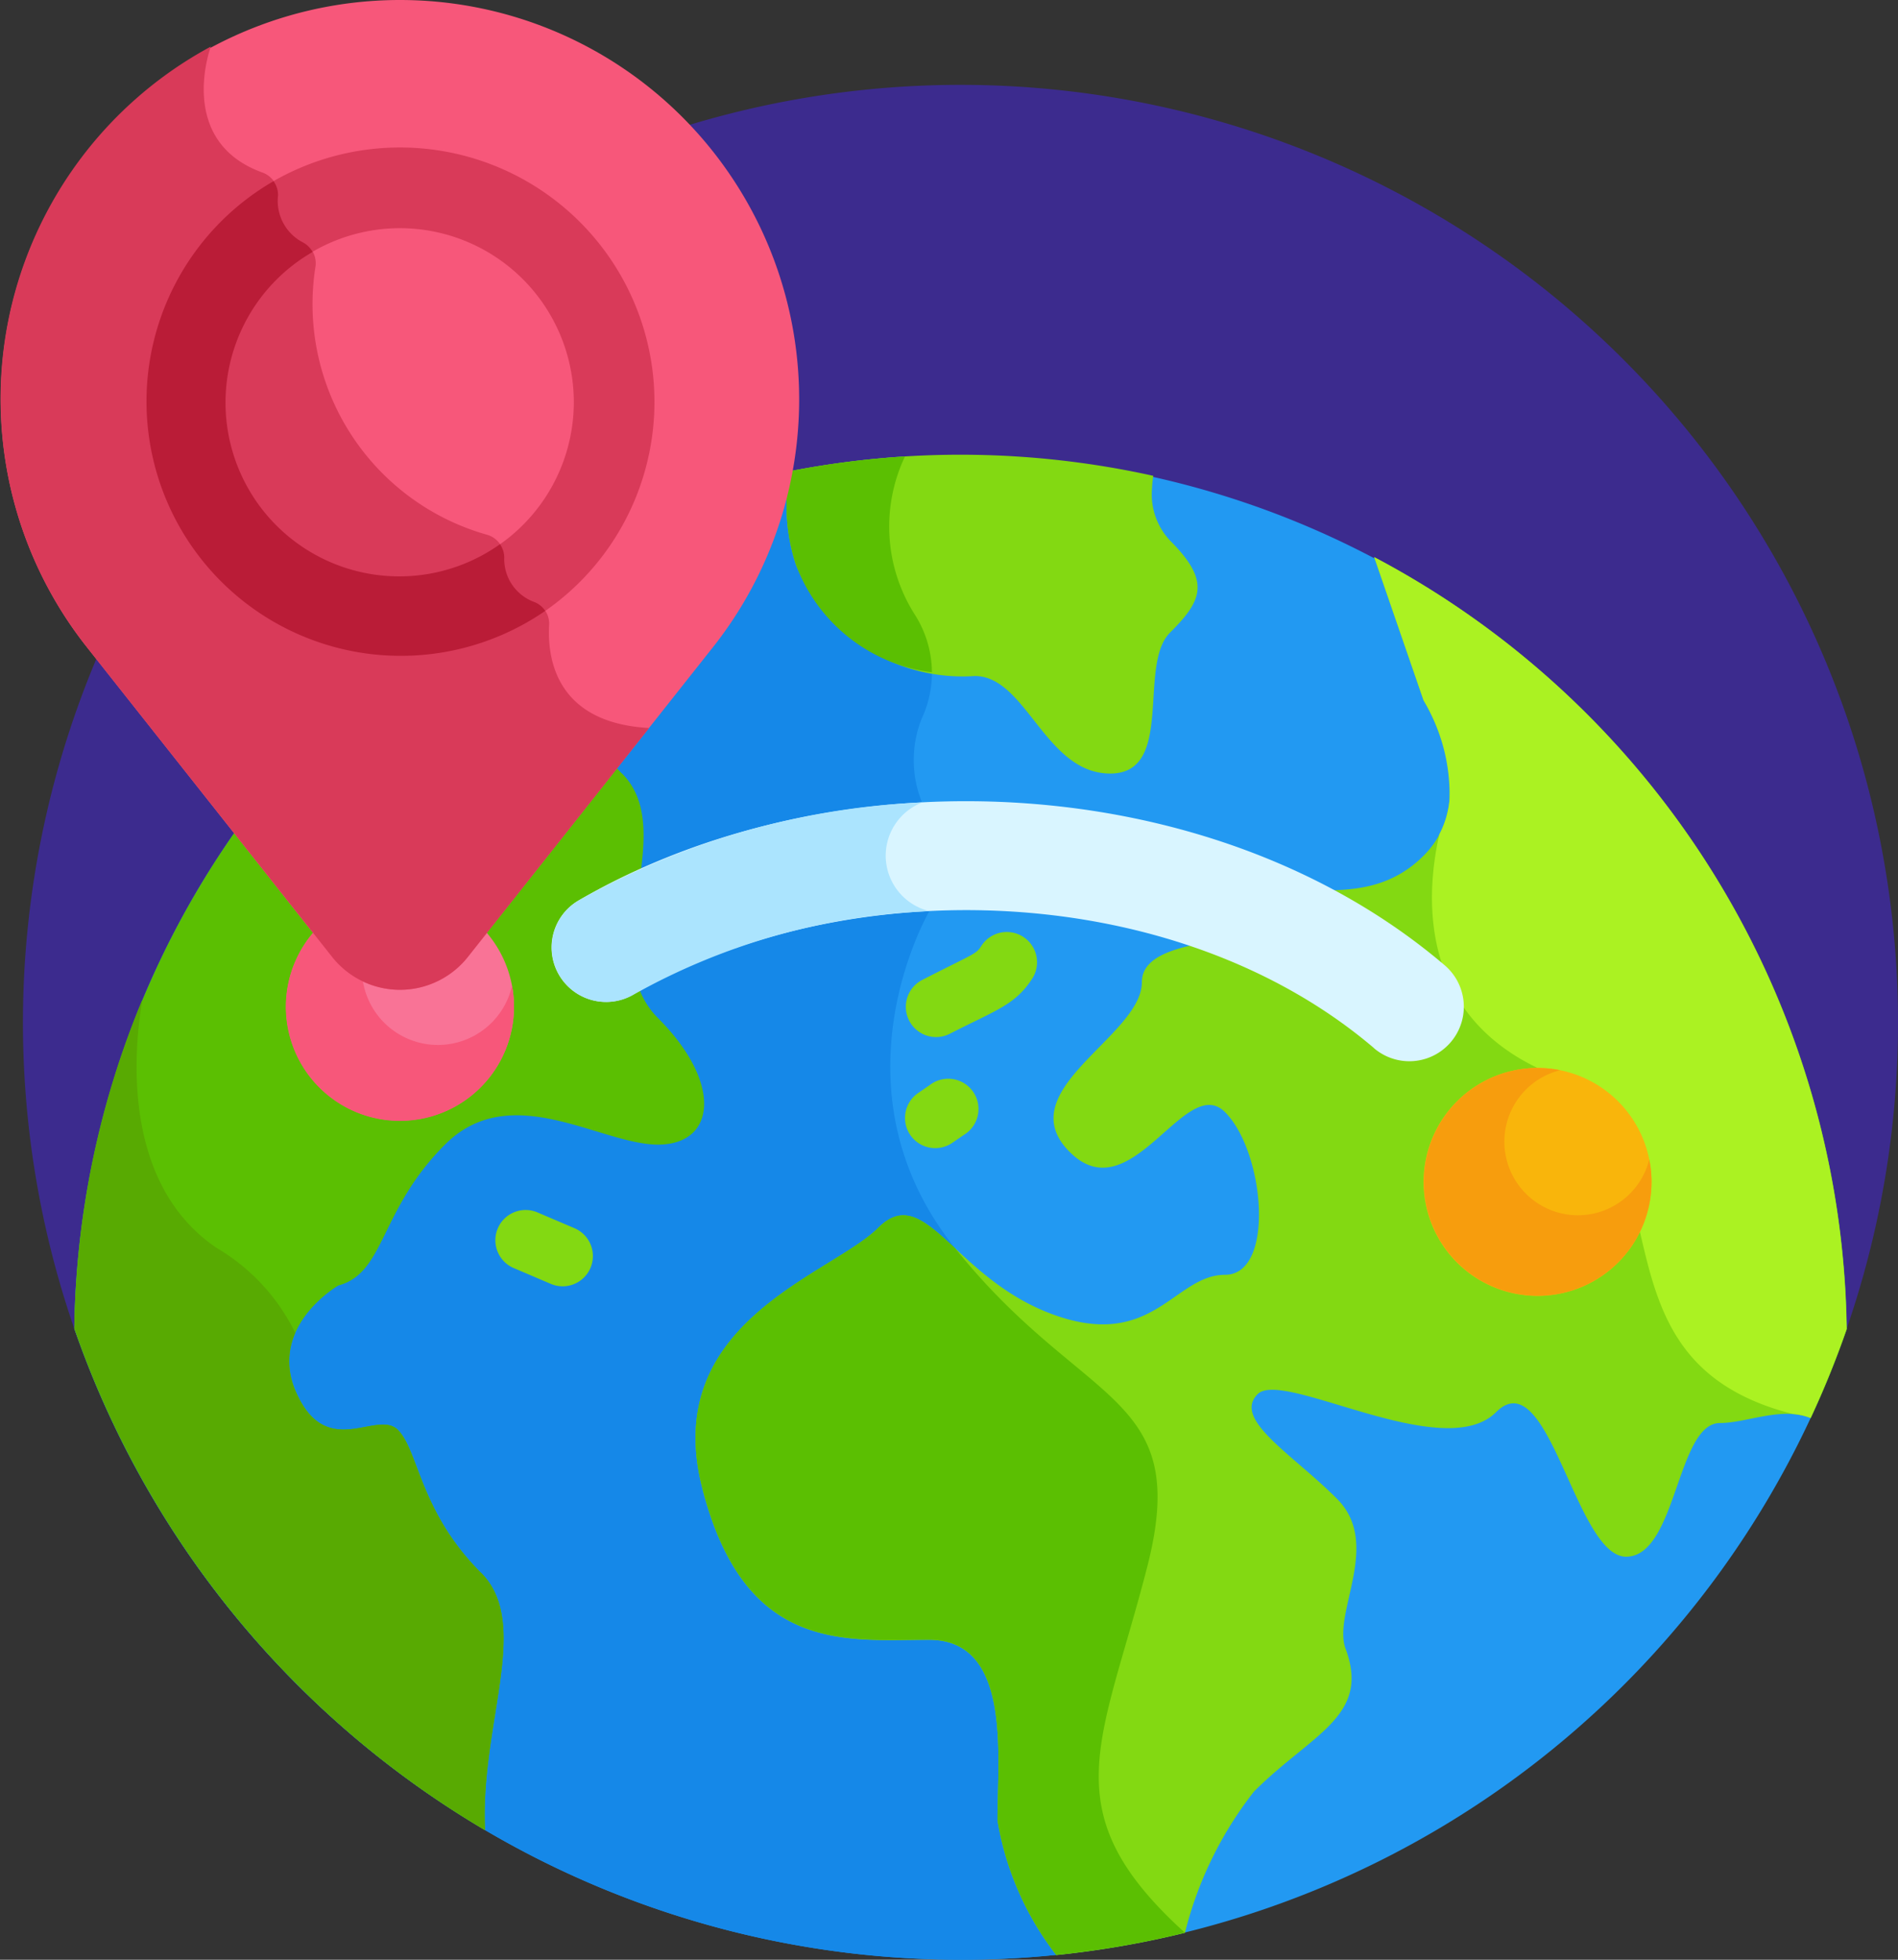 <svg xmlns="http://www.w3.org/2000/svg" width="57.167" height="59.012" viewBox="0 0 57.167 59.012"><rect x="0" y="0" width="57.167" height="59.012" fill="#333333" stroke="none"/><path d="M60.885,59.6a28.238,28.238,0,1,0-53.3-.013Zm0,0" transform="translate(-5.308 -19.464)" fill="#3c2b8e"/><path d="M46.109,164.116A28.248,28.248,0,0,0,72.8,145.127a26.692,26.692,0,0,0-53.378-.013,28.249,28.249,0,0,0,26.691,19Zm0,0" transform="translate(-17.179 -105.105)" fill="#2299f2"/><path d="M51.731,152.714c1.363-5.3-1.9-4.764-5.784-9.613s-.774-10.15-.774-10.15l-.222-3.274a3.371,3.371,0,0,1-.007-2.528,3.244,3.244,0,0,0-.206-3.122,4.93,4.93,0,0,1-.3-4.765,26.693,26.693,0,0,0-25.021,26.263,28.276,28.276,0,0,0,33.448,18.189h0c-4.026-3.648-2.5-5.7-1.134-11Zm0,0" transform="translate(-17.18 -105.516)" fill="#1588e8"/><path d="M202.179,145.555l1.488,4.313s1.795,2.883,0,4.678-4.025.435-4.025,1.632-4.46.544-4.46,2.175-4.025,3.264-2.175,5.113,3.481-2.393,4.678-1.2,1.523,4.9,0,4.9-2.169,2.284-5.164,1.2-3.865-4.025-5.279-2.611-6.582,2.829-5.3,7.833,4.324,4.569,6.826,4.569,2.067,3.481,2.067,5.439a9.034,9.034,0,0,0,1.77,4.054,28.217,28.217,0,0,0,3.874-.67,11.348,11.348,0,0,1,2.08-4.255c1.741-1.741,3.519-2.261,2.758-4.3-.4-1.081,1.1-3.151-.255-4.511s-3.155-2.393-2.393-3.155,5.6,2.121,7.18.544,2.393,4.351,3.917,4.351,1.523-4.025,2.828-4.025c.814,0,1.84-.506,2.734-.148a28.139,28.139,0,0,0,1.086-2.679,26.691,26.691,0,0,0-14.228-23.243Zm0,0" transform="translate(-160.789 -128.779)" fill="#83d912"/><path d="M359.109,145.555l1.487,4.313a5.531,5.531,0,0,1,.782,2.989,2.777,2.777,0,0,1-.306,1.043c-.4,1.762-.665,5.3,2.957,7.037,4.808,2.3,1.178,8.772,7.692,10.42a1.8,1.8,0,0,1,.529.12,28.073,28.073,0,0,0,1.086-2.68,26.689,26.689,0,0,0-14.227-23.242Zm0,0" transform="translate(-317.719 -128.779)" fill="#abf222"/><path d="M195.34,328.107c1.363-5.3-1.9-4.764-5.784-9.613-.909-.839-1.529-1.4-2.315-.613-1.414,1.414-6.582,2.828-5.3,7.833s4.324,4.569,6.826,4.569,2.067,3.481,2.067,5.439a9.029,9.029,0,0,0,1.769,4.054,28.066,28.066,0,0,0,3.874-.67C192.448,335.458,193.977,333.409,195.34,328.107Zm0,0" transform="translate(-160.79 -280.91)" fill="#5bbf02"/><path d="M216.642,119.432a26.854,26.854,0,0,0-10.945-.138,5.706,5.706,0,0,0,.189,2.822,5.427,5.427,0,0,0,5.385,3.345c1.55,0,2.121,2.937,4.079,2.937s.816-3.264,1.8-4.243,1.224-1.55,0-2.774a2.03,2.03,0,0,1-.542-1.565,3.2,3.2,0,0,1,.039-.384Zm0,0" transform="translate(-181.91 -105.105)" fill="#83d912"/><path d="M209.979,125.76a3.263,3.263,0,0,0-.512-1.732,4.933,4.933,0,0,1-.3-4.766,26.908,26.908,0,0,0-3.471.443,5.707,5.707,0,0,0,.189,2.822,5.041,5.041,0,0,0,4.093,3.233Zm0,0" transform="translate(-181.91 -105.516)" fill="#5bbf02"/><path d="M236.821,246a.91.91,0,0,1,.395-1.226c1.581-.811,1.613-.762,1.787-1.037a.911.911,0,0,1,1.538.976c-.519.818-1.1.967-2.495,1.682A.91.91,0,0,1,236.821,246Zm0,0" transform="translate(-209.437 -215.267)" fill="#83d912"/><path d="M236.667,283.793a.91.91,0,0,1,.238-1.266l.344-.236a.911.911,0,1,1,1.028,1.5l-.344.236A.911.911,0,0,1,236.667,283.793Zm0,0" transform="translate(-209.249 -249.615)" fill="#83d912"/><path d="M35.9,150.36c-1.782-1.781.6-3.236-1.088-4.922a2.63,2.63,0,0,1-.746-1.817,26.694,26.694,0,0,0-14.657,23.452,28.324,28.324,0,0,0,12.37,15.107c-.153-3.216,1.414-6.216-.122-7.752-1.849-1.849-1.876-3.671-2.5-4.3s-2.121.925-3.046-1.088,1.251-3.264,1.251-3.264c1.414-.381,1.224-2.257,3.209-4.242s4.678,0,6.418,0,1.958-1.85,0-3.808.693-5.589-1.088-7.37Zm0,0" transform="translate(-17.169 -127.068)" fill="#5bbf02"/><path d="M131.211,318.39l-1.088-.464a.911.911,0,1,1,.714-1.676l1.088.464a.911.911,0,1,1-.714,1.676Zm0,0" transform="translate(-114.635 -279.736)" fill="#83d912"/><path d="M378.891,282.452a3.432,3.432,0,1,1-3.432-3.433A3.432,3.432,0,0,1,378.891,282.452Zm0,0" transform="translate(-329.149 -246.861)" fill="#f9b50b"/><path d="M376.674,283.455a2.217,2.217,0,0,1-.534-4.368,3.429,3.429,0,1,0,2.685,2.685A2.217,2.217,0,0,1,376.674,283.455Zm0,0" transform="translate(-329.149 -246.861)" fill="#f79d0d"/><path d="M81.618,236.659a3.432,3.432,0,1,1-3.432-3.433A3.432,3.432,0,0,1,81.618,236.659Zm0,0" transform="translate(-66.138 -206.346)" fill="#f97396"/><path d="M79.326,237.812a2.292,2.292,0,0,1-.509-4.526,3.436,3.436,0,1,0,2.743,2.743,2.291,2.291,0,0,1-2.234,1.783Zm0,0" transform="translate(-66.138 -206.346)" fill="#f7577a"/><path d="M168.907,216.76c-5.953-5.072-15.86-5.367-22.308-1.614a1.639,1.639,0,1,1-1.649-2.834c7.665-4.461,19.077-4.018,26.084,1.952a1.639,1.639,0,1,1-2.126,2.5Zm0,0" transform="translate(-127.522 -185.199)" fill="#d9f5ff"/><path d="M12.048,0A12.025,12.025,0,0,0,2.62,19.491L10,28.816a2.607,2.607,0,0,0,4.088,0l7.384-9.325A12.025,12.025,0,0,0,12.048,0Zm0,0" transform="translate(0 0)" fill="#f7577a"/><path d="M16.542,29.642a.7.7,0,0,0-.442-.7,1.377,1.377,0,0,1-.908-1.348.715.715,0,0,0-.5-.669,7.217,7.217,0,0,1-5.182-8.106.715.715,0,0,0-.4-.718,1.406,1.406,0,0,1-.726-1.4.719.719,0,0,0-.48-.69c-2.586-.94-1.571-3.736-1.55-3.792A12.05,12.05,0,0,0,2.624,30.308l7.384,9.325a2.607,2.607,0,0,0,4.088,0l5.459-6.894c-2.816-.155-3.067-2.108-3.012-3.1Zm0,0" transform="translate(-0.004 -10.817)" fill="#d93a59"/><path d="M45.7,53.868A7.665,7.665,0,1,1,53.36,46.2,7.673,7.673,0,0,1,45.7,53.868Zm0-12.9A5.236,5.236,0,1,0,50.931,46.2,5.242,5.242,0,0,0,45.7,40.968Zm0,0" transform="translate(-33.648 -34.097)" fill="#d93a59"/><path d="M49.744,60.04a1.377,1.377,0,0,1-.908-1.348.706.706,0,0,0-.129-.394,5.233,5.233,0,1,1-5.643-8.8.724.724,0,0,0-.315-.3,1.406,1.406,0,0,1-.727-1.4.7.7,0,0,0-.136-.431A7.661,7.661,0,1,0,50.07,60.306.693.693,0,0,0,49.744,60.04Zm0,0" transform="translate(-33.648 -41.911)" fill="#ba1c37"/><path d="M154.2,211.23a1.721,1.721,0,0,1,1.1-1.6,23.081,23.081,0,0,0-10.343,2.952,1.639,1.639,0,0,0,1.649,2.834,19.847,19.847,0,0,1,8.915-2.512A1.721,1.721,0,0,1,154.2,211.23Zm0,0" transform="translate(-127.523 -185.467)" fill="#abe4fe"/><path d="M31.654,278.4c-1.849-1.85-1.876-3.672-2.5-4.3s-2.121.925-3.046-1.088a2.162,2.162,0,0,1-.046-1.837,6.052,6.052,0,0,0-2.366-2.555c-2.916-1.972-2.478-6.1-2.235-7.486a26.59,26.59,0,0,0-2.053,9.907,28.322,28.322,0,0,0,12.37,15.107c-.153-3.216,1.414-6.216-.122-7.752Zm0,0" transform="translate(-17.17 -231.042)" fill="#58aa02"/></svg>